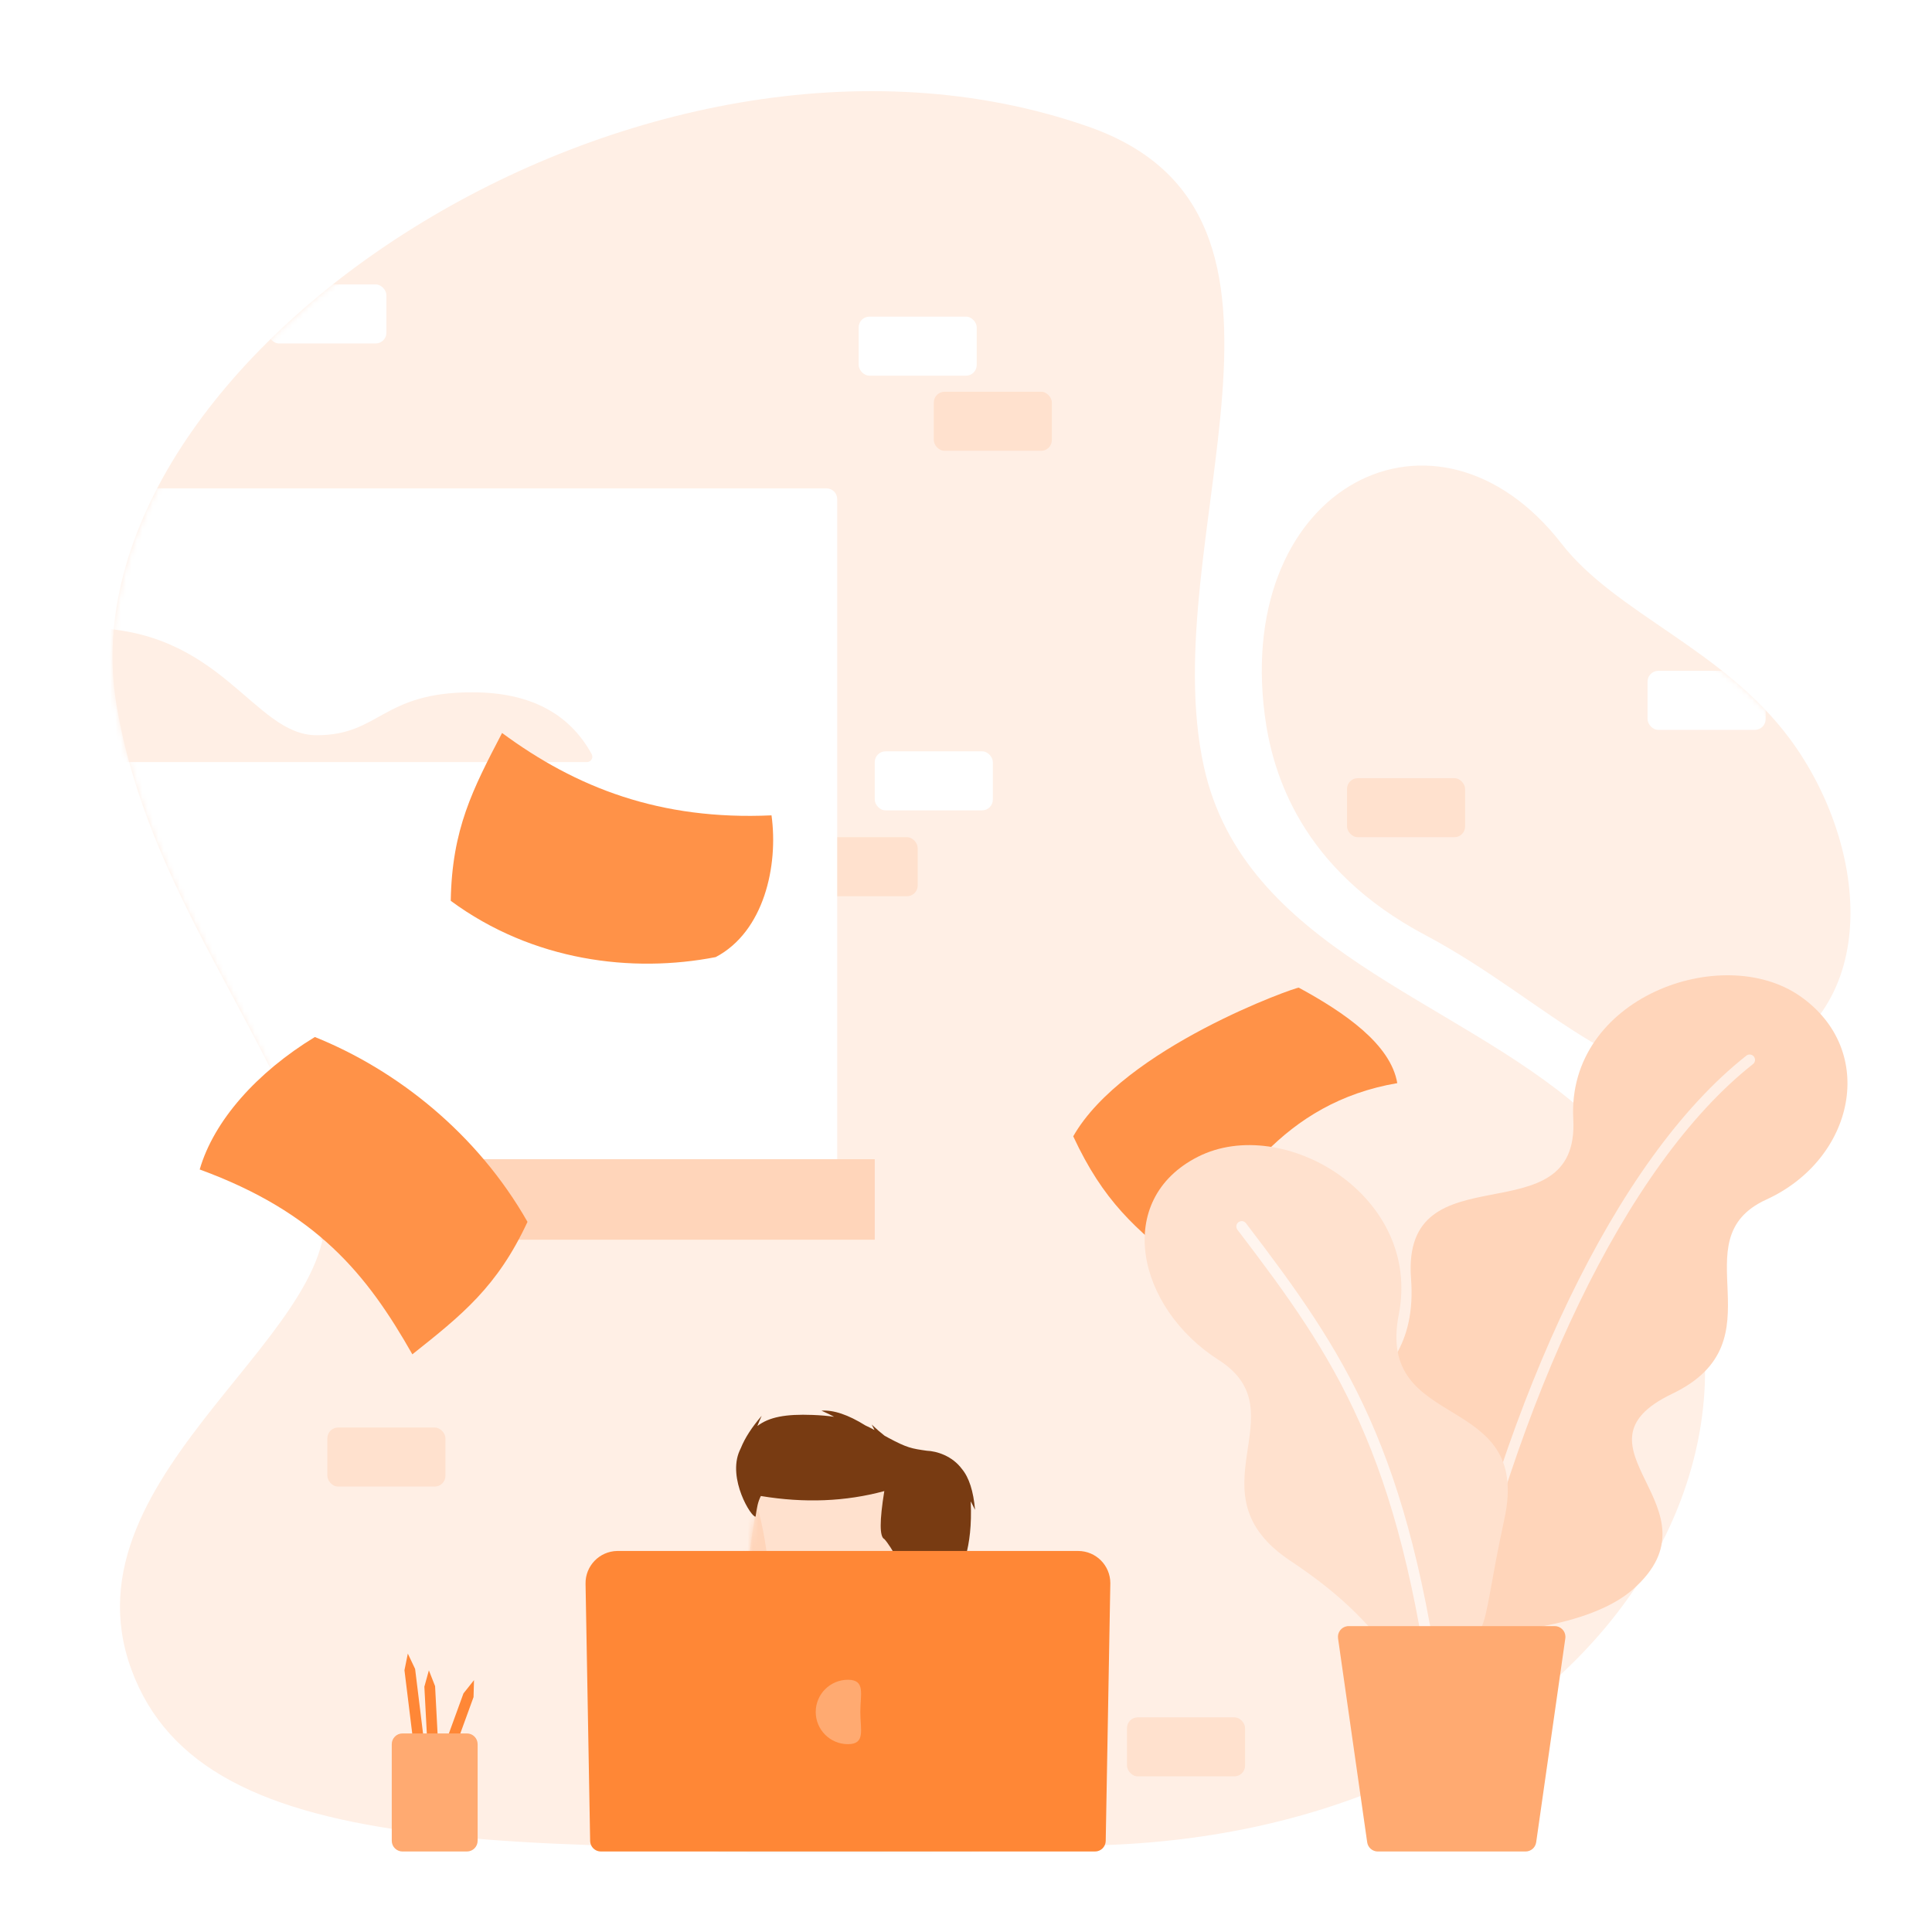 <?xml version="1.0" encoding="UTF-8"?>
<svg width="360px" height="360px" viewBox="0 0 360 360" version="1.1" xmlns="http://www.w3.org/2000/svg" xmlns:xlink="http://www.w3.org/1999/xlink">
    <!-- Generator: Sketch 46.2 (44496) - http://www.bohemiancoding.com/sketch -->
    <title>illustration-problem</title>
    <desc>Created with Sketch.</desc>
    <defs>
        <path d="M180.551,327.916 C77.115,328.445 17.988,332.131 4.453,295.006 C-9.082,257.88 47.574,231.029 39.867,205.922 C30.664,175.938 7.412,150.071 1.682,115.186 C-8.847,51.089 99.435,-21.491 182.777,7.59 C229.992,24.064 194.987,84.347 204.322,126.838 C211.778,160.772 251.015,169.93 274.842,190.893 C328.504,238.104 283.986,327.387 180.551,327.916 Z M270.97,85.301 C281.076,98.317 301.041,104.887 313.485,121.639 C328.327,141.619 331.54,173.848 304.828,183.305 C284.78,190.402 268.689,170.468 245.619,158.259 C222.548,146.05 217.086,128.294 215.66,117.178 C210.159,74.283 247.762,55.41 270.97,85.301 Z" id="path-1"></path>
        <path d="M27.513,24.077 C28.839,27.431 28.645,31.75 26.931,37.033 C24.36,44.957 3.905,36.013 1.111,48.59 C-1.683,61.166 30.595,63.268 39.244,62.409 C45.009,61.836 54.956,62.103 69.085,63.208 C77.793,64.163 82.079,61.505 81.944,55.235 C81.808,48.965 73.175,43.379 56.046,38.478 C53.193,31.833 52.336,26.151 53.474,21.434 C54.715,17.521 56.546,12.768 58.966,7.175 L58.966,0.241 L53.474,0.804 L45.567,11.028 L34.96,24.077 L29.933,21.434 L27.513,24.077 Z" id="path-3"></path>
        <path d="M18.53,3.466 C50.42,15.288 33.369,7.044 53.427,1.471 C75.941,-4.784 65.547,27.579 50.6,31.13 C22.99,37.688 -24.574,-2.096 17.639,1.872 L18.53,3.466 Z" id="path-5"></path>
        <path d="M2.481,6.524 C-1.578,27.916 -0.301,39.142 6.311,40.203 C10.625,41.241 19.397,38.491 23.003,37.753 C25.407,37.261 27.538,33.583 29.397,26.72 L35.734,10.785 L20.059,0 L5.187,1.803 L2.481,6.524 Z" id="path-7"></path>
    </defs>
    <g id="--" stroke="none" stroke-width="1" fill="none" fill-rule="evenodd">
        <g id="Artboard-2-Copy" transform="translate(-3604, -337)">
            <g id="illustration-problem" transform="translate(3604, 337)">
                <rect id="area" fill="#FFFFFF" x="0" y="0" width="360" height="360"></rect>
                <g id="mask" transform="translate(20, 16)">
                    <mask id="mask-2" fill="white">
                        <use xlink:href="#path-1"></use>
                    </mask>
                    <use id="blob" fill="#FFEFE5" xlink:href="#path-1"></use>
                    <g id="brick-wall" mask="url(#mask-2)">
                        <g transform="translate(30, 37)">
                            <rect id="Rectangle-2" fill="#FFE1CE" x="124" y="20" width="22" height="11" rx="2"></rect>
                            <rect id="Rectangle-2-Copy-7" fill="#FFE1CE" x="160" y="267" width="22" height="11" rx="2"></rect>
                            <rect id="Rectangle-2-Copy-9" fill="#FFE1CE" x="11" y="213" width="22" height="11" rx="2"></rect>
                            <rect id="Rectangle-2-Copy-2" fill="#EBEBEB" x="203" y="213" width="22" height="11" rx="2"></rect>
                            <rect id="Rectangle-2-Copy-3" fill="#EBEBEB" x="31" y="158" width="22" height="11" rx="2"></rect>
                            <rect id="Rectangle-2-Copy-12" fill="#FFE1CE" x="99" y="103" width="22" height="11" rx="2"></rect>
                            <rect id="Rectangle-2-Copy-4" fill="#FFFFFF" x="110" y="6" width="22" height="11" rx="2"></rect>
                            <rect id="Rectangle-2-Copy-13" fill="#FFFFFF" x="113" y="87" width="22" height="11" rx="2"></rect>
                            <rect id="Rectangle-2-Copy-5" fill="#FFFFFF" x="42" y="108" width="22" height="11" rx="2"></rect>
                            <rect id="Rectangle-2-Copy-8" fill="#FFFFFF" x="220" y="229" width="22" height="11" rx="2"></rect>
                            <rect id="Rectangle-2-Copy-10" fill="#FFFFFF" x="160" y="158" width="22" height="11" rx="2"></rect>
                            <rect id="Rectangle-2-Copy-11" fill="#FFFFFF" x="0" y="0" width="22" height="11" rx="2"></rect>
                            <rect id="Rectangle-2-Copy-6" fill="#FFFFFF" x="257" y="72" width="22" height="11" rx="2"></rect>
                            <rect id="Rectangle-2-Copy" fill="#FFE1CE" x="201" y="92" width="22" height="11" rx="2"></rect>
                        </g>
                    </g>
                    <g id="window" mask="url(#mask-2)">
                        <g transform="translate(-31, 75)">
                            <path d="M30,0 L165,0 L165,0 C166.105,-2.02906125e-16 167,0.895 167,2 L167,125 L30,125 L30,125 C28.895,125 28,124.105 28,123 L28,2 L28,2 C28,0.895 28.895,2.02906125e-16 30,0 Z" id="window-" fill="#FFFFFF"></path>
                            <path d="M0.205,49.519 C4.417,41.84 11.834,38 22.455,38 C39.38,38 39.623,46 51.455,46 C63.287,46 69.152,26 94.455,26 C110.952,26 119.923,33.97 121.369,49.91 L121.369,49.91 C121.419,50.46 121.013,50.946 120.463,50.996 C120.433,50.999 120.403,51 120.373,51 L1.082,51 L1.082,51 C0.53,51 0.082,50.552 0.082,50 C0.082,49.832 0.125,49.666 0.205,49.519 Z" id="cloud" fill="#FFEFE5" transform="translate(60.728, 38.5) scale(-1, 1) translate(-60.728, -38.5) "></path>
                            <rect id="window-bar" fill="#FFD5BA" x="39" y="125" width="135" height="15"></rect>
                        </g>
                    </g>
                    <g id="Group-12-Copy" mask="url(#mask-2)">
                        <g transform="translate(138, 289.5) scale(-1, 1) translate(-138, -289.5) translate(97, 246)" id="Group-12">
                            <g transform="translate(41, 43.5) scale(-1, 1) translate(-41, -43.5) ">
                                <g id="Path-8" transform="translate(0, 22.373)">
                                    <mask id="mask-4" fill="white">
                                        <use xlink:href="#path-3"></use>
                                    </mask>
                                    <use id="Mask" fill="#C0C0C0" xlink:href="#path-3"></use>
                                    <path d="M26.951,27.791 C32.231,31.685 38.616,29.074 42.79,39.473 C43.602,41.497 43.628,44.015 44.635,46.07 C51.22,59.51 67.656,54.604 76.471,45.654 C86.202,35.773 58.473,-1.571 53.287,1.751 C49.664,4.072 44.968,12.364 41.605,15.036 C34.963,20.313 27.424,24.395 20.334,29.074 L26.951,27.791 Z" id="Path-7" fill="#B5B5B5" mask="url(#mask-4)"></path>
                                    <g id="Group-13" mask="url(#mask-4)">
                                        <g transform="translate(3.905, 36.299)">
                                            <mask id="mask-6" fill="white">
                                                <use xlink:href="#path-5"></use>
                                            </mask>
                                            <use id="Path-4" stroke="none" fill="#999999" fill-rule="evenodd" xlink:href="#path-5"></use>
                                            <path d="M23.046,-8.507 C28.326,-4.613 34.711,-7.224 38.885,3.175 C39.697,5.198 39.724,7.717 40.73,9.771 C47.315,23.212 63.751,18.306 72.566,9.355 C82.297,-0.525 54.568,-37.87 49.382,-34.547 C45.759,-32.226 41.063,-23.935 37.7,-21.263 C31.059,-15.985 23.52,-11.904 16.429,-7.224 L23.046,-8.507 Z" id="Path-7" stroke="none" fill="#878787" fill-rule="evenodd" mask="url(#mask-6)"></path>
                                        </g>
                                    </g>
                                </g>
                                <g id="Path-10" transform="translate(21.825, 10.687)">
                                    <mask id="mask-8" fill="white">
                                        <use xlink:href="#path-7"></use>
                                    </mask>
                                    <use id="Mask" fill="#FFE1CE" xlink:href="#path-7"></use>
                                    <path d="M-3.847,45.095 C21.85,61.622 0.529,44.333 5.919,28.747 C5.828,27.317 3.096,27.752 2.934,26.329 C2.668,23.981 4.651,20.912 4.331,18.571 C-1.057,-20.79 -6.284,43.462 -7.202,18.571 L-3.847,45.095 Z" fill="#FFD5BA" mask="url(#mask-8)"></path>
                                </g>
                                <path d="M24.121,3.719 C26.292,2.05 29.381,1.46 34.409,1.652 C35.933,1.711 37.257,1.829 38.425,1.994 C37.742,1.627 36.961,1.246 36.067,0.857 C38.318,0.693 41.049,1.613 44.262,3.616 C44.861,3.886 45.416,4.172 45.954,4.466 C45.778,4.139 45.603,3.798 45.431,3.444 C46.313,4.281 47.105,4.961 47.812,5.515 C48.05,5.649 48.291,5.783 48.538,5.916 C52.042,7.803 52.929,7.929 55.681,8.321 C57.507,8.389 60.416,9.258 62.239,11.721 C63.567,13.311 64.384,15.851 64.688,19.342 C64.415,18.77 64.15,18.247 63.893,17.768 C63.891,17.831 63.888,17.896 63.885,17.96 C64.601,34.711 56.108,36.548 53.129,44.704 C54.378,36.968 58.168,32.452 58.388,29.75 C58.608,27.048 55.493,27.726 54.606,29.45 C53.72,31.174 53.062,34.036 52.153,33.904 C52.194,31.66 49.051,26.1 47.777,24.778 C46.881,24.353 46.881,21.375 47.777,15.842 C40.568,17.799 32.899,18.104 24.771,16.759 C24.231,17.874 24.078,18.655 23.792,20.596 C23.05,20.858 18.497,13.519 20.816,8.321 C20.896,8.143 20.976,7.969 21.057,7.799 C21.82,5.92 23.11,3.926 24.926,1.817 C24.615,2.503 24.348,3.135 24.121,3.719 Z" id="Combined-Shape" fill="#783B12"></path>
                            </g>
                        </g>
                    </g>
                </g>
                <g id="computer" transform="translate(109, 289)">
                    <path d="M6.108,0 L91.892,0 L91.892,8.8817842e-16 C95.206,-8.55003309e-15 97.892,2.686 97.892,6 C97.892,6.036 97.892,6.071 97.891,6.107 L97.035,54.036 L97.035,54.036 C97.016,55.126 96.126,56 95.035,56 L2.965,56 L2.965,56 C1.874,56 0.984,55.126 0.965,54.036 L0.109,6.107 L0.109,6.107 C0.05,2.794 2.688,0.06 6.001,0.001 C6.037,0 6.072,8.94738374e-16 6.108,8.8817842e-16 Z" id="Rectangle-20" fill="#FF8736"></path>
                    <path d="M49,36 C52.314,36 51.31,33.314 51.31,30 C51.31,26.686 52.314,24 49,24 C45.686,24 43,26.686 43,30 C43,33.314 45.686,36 49,36 Z" id="Combined-Shape" fill="#FFAA71"></path>
                </g>
                <g id="paper" transform="translate(35, 135)" fill="#FF9248">
                    <path d="M15.382,60.01 C23.974,56.027 36.037,56.179 48.087,60.01 C53.457,75.521 54.39,94.592 48.087,112.512 C35.226,116.21 26.99,114.668 15.382,112.512 C21.101,96.309 23.663,81.725 15.382,60.01 Z" id="Rectangle-23" transform="translate(33.927, 85.912) rotate(-49) translate(-33.927, -85.912) "></path>
                    <path d="M60.783,0.802 C69.376,-3.181 81.904,-4.206 89.081,3.023 C96.519,17.002 99.792,35.384 93.489,53.303 C80.628,57.001 72.392,55.46 60.783,53.303 C66.503,37.101 67.758,20.364 60.783,0.802 Z" id="Rectangle-23-Copy-2" transform="translate(78.805, 26.616) rotate(107) translate(-78.805, -26.616) "></path>
                    <path d="M177.448,44.99 C183.73,41.163 193.802,43.769 202.905,47.166 C203.277,47.288 215.885,79.142 209.582,97.061 C196.72,100.759 189.057,99.648 177.448,97.492 C183.168,81.289 188.652,63.424 177.448,44.99 Z" id="Rectangle-23-Copy" transform="translate(194.396, 71.287) scale(-1, 1) rotate(-49) translate(-194.396, -71.287) "></path>
                </g>
                <g id="pencils" transform="translate(73, 308)">
                    <polygon id="Rectangle-22" fill="#FF8736" transform="translate(4.942, 16.003) rotate(-7) translate(-4.942, -16.003) " points="3.942 3.003 4.942 0.003 5.942 3.003 5.942 32.003 3.942 32.003"></polygon>
                    <polygon id="Rectangle-22-Copy-2" fill="#FF8736" transform="translate(7.753, 19.221) rotate(-3) translate(-7.753, -19.221) " points="6.753 6.221 7.753 3.221 8.753 6.221 8.753 35.221 6.753 35.221"></polygon>
                    <polygon id="Rectangle-22-Copy" fill="#FF8736" transform="translate(9.852, 20.103) rotate(20) translate(-9.852, -20.103) " points="8.852 7.103 9.852 4.103 10.852 7.103 10.852 36.103 8.852 36.103"></polygon>
                    <path d="M2,15 L14,15 L14,15 C15.105,15 16,15.895 16,17 L16,35 L16,35 C16,36.105 15.105,37 14,37 L2,37 L2,37 C0.895,37 1.3527075e-16,36.105 0,35 L0,17 L0,17 C-1.3527075e-16,15.895 0.895,15 2,15 Z" id="Rectangle-21" fill="#FFAA71"></path>
                </g>
                <g id="plant" transform="translate(197, 180)">
                    <g id="Group" transform="translate(96.032, 66.287) scale(-1, 1) rotate(3) translate(-96.032, -66.287) translate(42.532, 3.287)">
                        <path d="M44.879,113.384 C53.148,119.948 71.016,120.872 81.201,119.387 C93.159,117.643 107.029,105.731 107,94.606 C106.947,74.007 82.574,78.057 83.143,53.403 C83.713,28.749 51.361,47.91 51.398,25.278 C51.434,2.645 22.015,-6.258 8.005,4.623 C-6.006,15.505 -0.597,35.488 16.26,42.154 C33.117,48.821 14.514,68.578 35.676,77.378 C56.838,86.178 26.902,99.116 44.879,113.384 Z" id="Oval-Copy" fill="#FFD5BA"></path>
                        <path d="M79.237,125.634 C65.755,76.764 43.185,33.797 18,16" id="Path-3" stroke="#FFEFE5" stroke-width="2" stroke-linecap="round"></path>
                    </g>
                    <g id="Group-Copy" transform="translate(47.985, 85.634) rotate(11) translate(-47.985, -85.634) translate(8.985, 35.634)">
                        <path d="M67.123,87.099 C79.781,82.684 76.439,84.993 77.009,60.339 C77.578,35.685 50.382,49.321 50.419,26.688 C50.456,4.056 22.099,-5.906 8.088,4.976 C-5.923,15.857 2.238,34.754 19.096,41.421 C35.953,48.087 18.213,66.817 39.375,75.617 C60.537,84.417 57.391,90.493 67.123,87.099 Z" id="Oval-Copy" fill="#FFE1CE"></path>
                        <path d="M72.103,99.101 C56.271,51.249 41.307,36.4 18.556,16.181" id="Path-3" stroke="#FFF5EF" stroke-width="2" stroke-linecap="round"></path>
                    </g>
                    <path d="M54.306,123 L92.694,123 L92.694,123 C93.799,123 94.694,123.895 94.694,125 C94.694,125.095 94.687,125.189 94.674,125.283 L89.245,163.283 L89.245,163.283 C89.105,164.268 88.261,165 87.265,165 L59.735,165 L59.735,165 C58.739,165 57.895,164.268 57.755,163.283 L52.326,125.283 L52.326,125.283 C52.17,124.189 52.93,123.176 54.023,123.02 C54.117,123.007 54.211,123 54.306,123 Z" id="Rectangle-17" fill="#FFAA71"></path>
                </g>
            </g>
        </g>
    </g>
</svg>